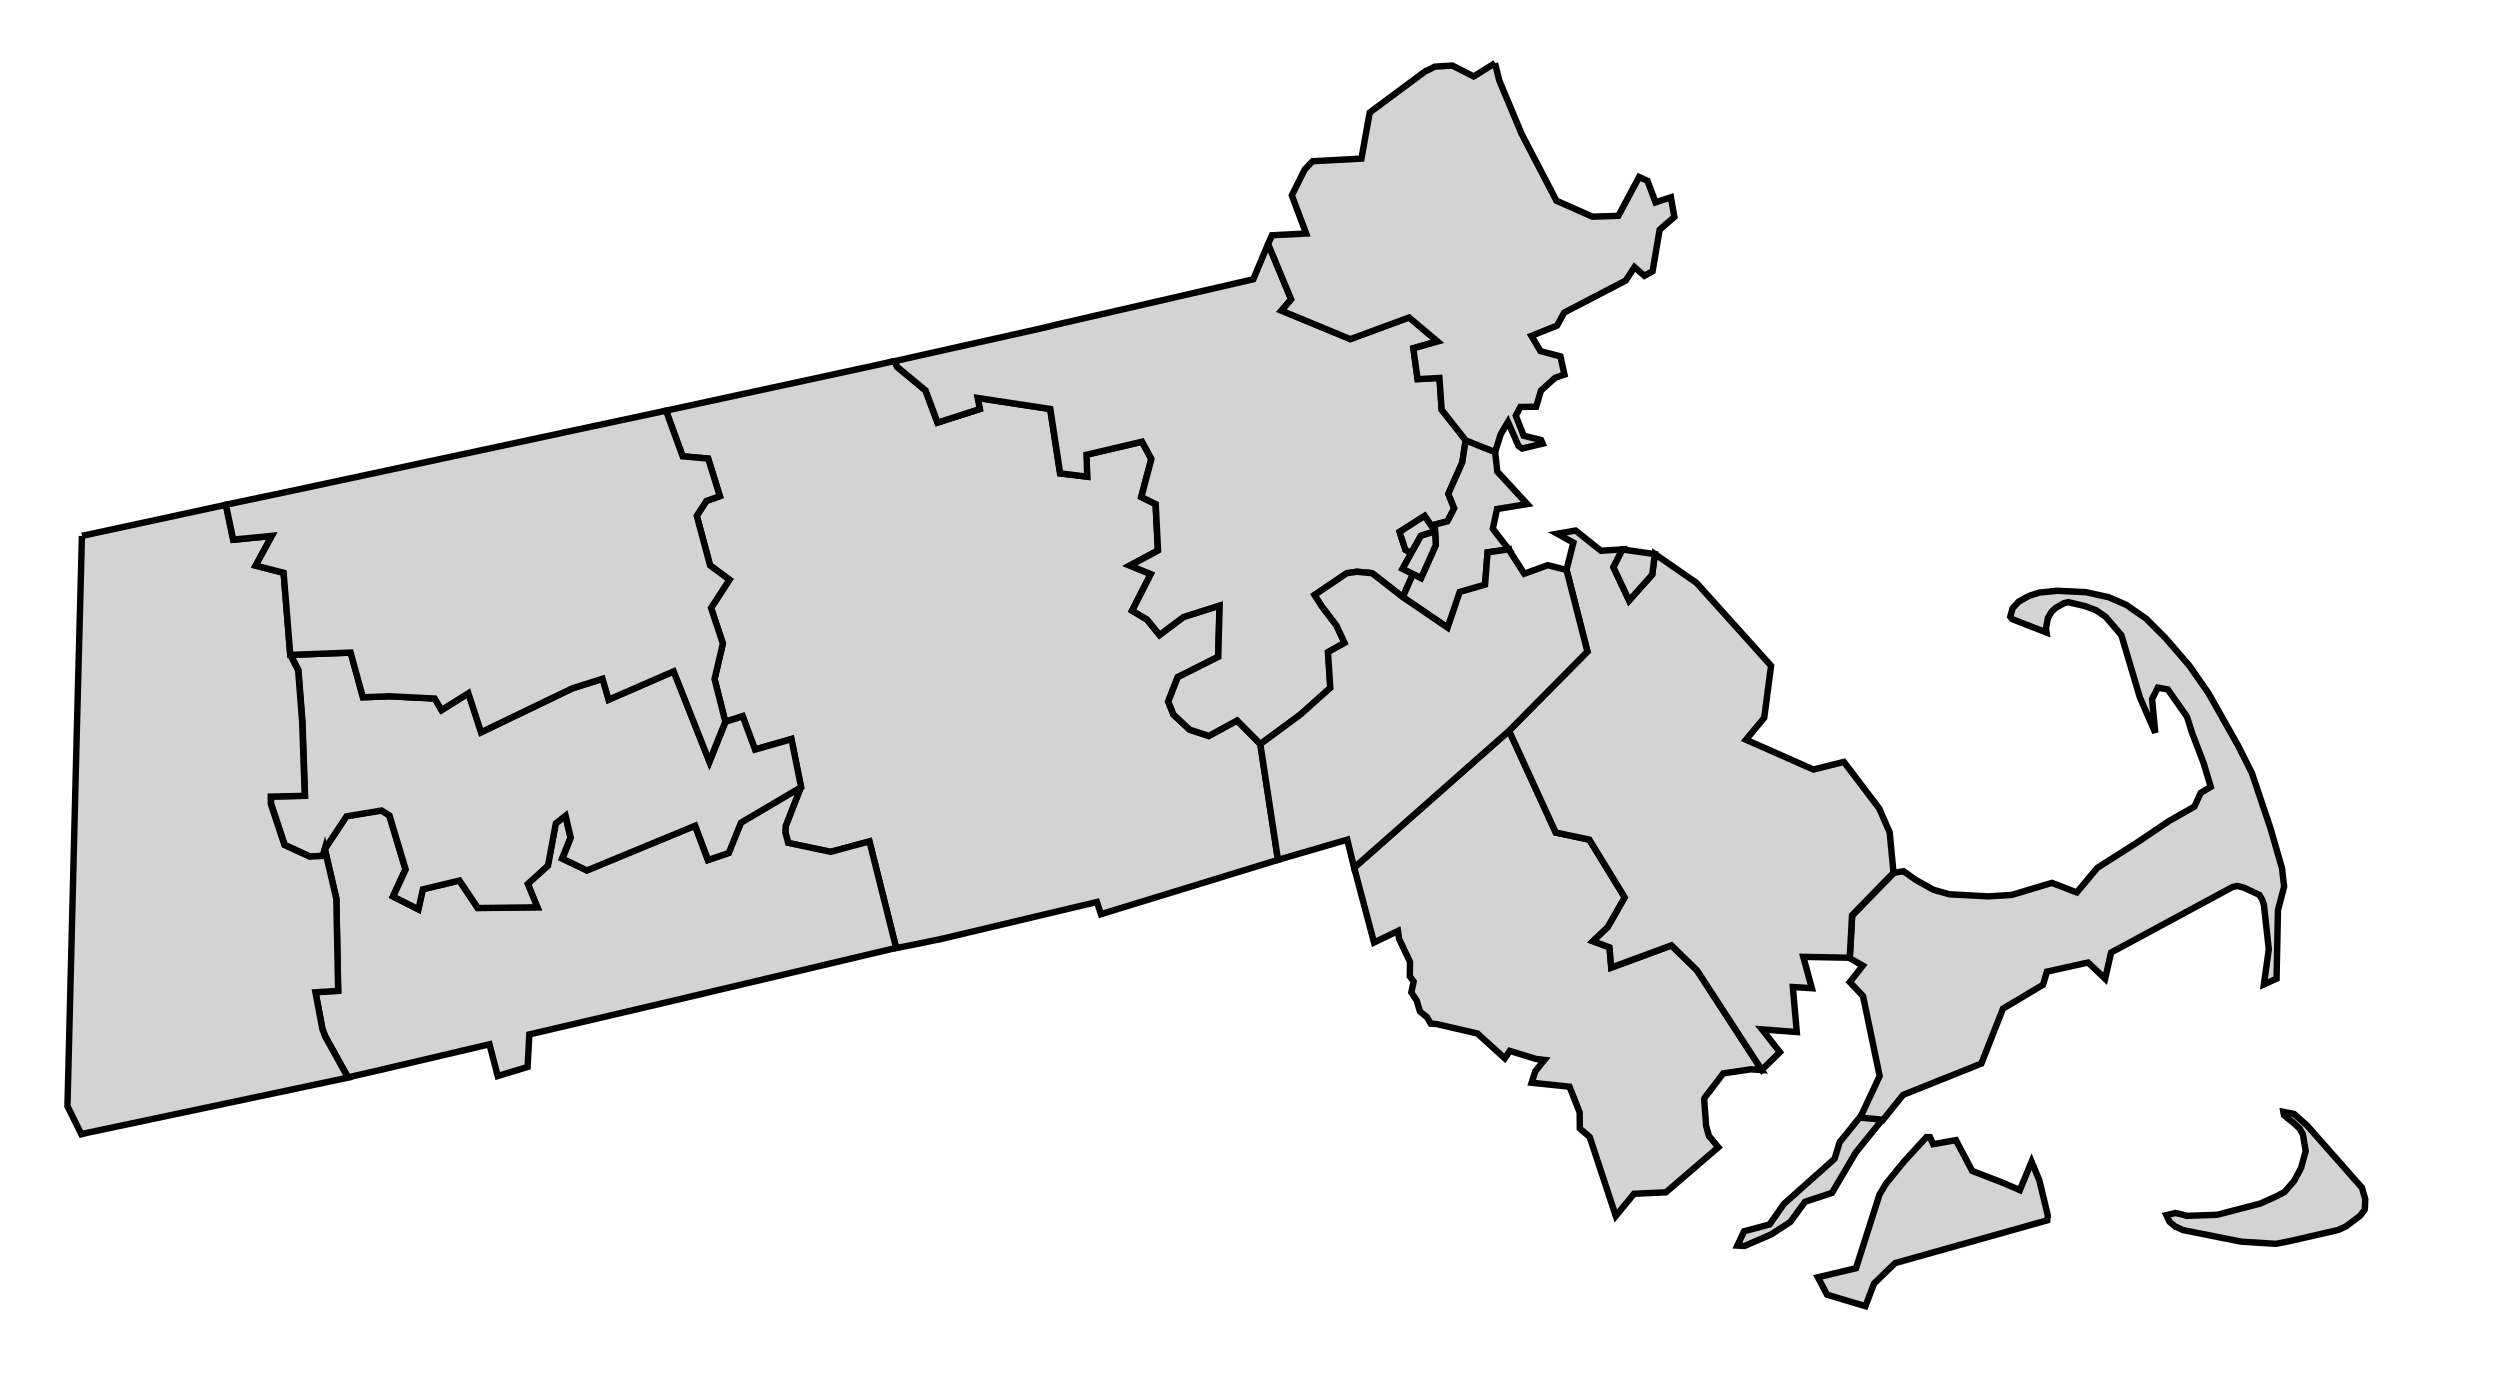 <svg width="900" height="500" version="1.0" xmlns="http://www.w3.org/2000/svg">
 <g id="county-group" class="counties" transform="scale(13), translate(-900 -142)" style="fill:#d3d3d3;stroke-width:.178;stroke:#000">
<path id="Worcester__MA" class="25027" d="m924.77 152 0.071 0.16 0.786 0.652 0.333 0.89 1.17-0.375-0.06-0.307 2.011 0.306 0.274 1.783 0.748 0.091-0.019-0.608 1.538-0.36 0.259 0.476-0.279 1.055 0.398 0.198 0.064 1.284-0.777 0.416 0.577 0.236-0.515 1.013 0.413 0.247 0.346 0.427 0.662-0.498 1-0.317-0.038 1.42-1.121 0.563-0.263 0.675 0.143 0.359 0.449 0.419 0.531 0.175 0.783-0.428 0.647 0.654 0.488 3.206-4.901 1.503-0.112-0.337-4.29 1.019-0.708 0.147-0.562 0.11-0.74-2.949-1.077 0.289-1.173-0.248-0.078-0.29 7e-3 -0.175 0.424-1.086-0.267-1.33-1.008 0.289-0.342-0.921-0.478 0.153-0.298-1.182 0.23-0.984-0.327-0.984 0.509-0.781-0.536-0.398-0.369-1.373 0.268-0.412 0.372-0.133-0.324-1.039-0.707-0.064-0.46-1.264 5.832-1.263 0.492-0.11"/>
  <path id="Middlesex__MA" class="25017" d="m935.12 148.75 0.638 1.535-0.267 0.312 1.905 0.788 1.627-0.6 0.789 0.665-0.671 0.19 0.118 0.854 0.605-0.034 0.062 0.882 0.333 0.424 0.333 0.424-0.096 0.618-0.385 0.867 0.162 0.403-0.187 0.359-0.451 0.119-0.183-0.267-0.69 0.441 0.158 0.493 0.162 0.097-0.238 0.428 0.289 0.145-0.283 0.644-0.811-0.634-0.048-0.03-0.41-0.04-0.28 0.04-0.893 0.602 0.21 0.33 0.392 0.513 0.226 0.484-0.459 0.257 0.064 0.989-0.825 0.738-1.111 0.82-0.647-0.654-0.783 0.428-0.531-0.175-0.449-0.419-0.143-0.359 0.263-0.675 1.121-0.563 0.038-1.42-1 0.317-0.662 0.498-0.346-0.427-0.413-0.247 0.515-1.012-0.577-0.236 0.777-0.417-0.064-1.284-0.398-0.198 0.279-1.055-0.259-0.476-1.538 0.36 0.019 0.608-0.748-0.091-0.274-1.783-2.011-0.306 0.06 0.307-1.17 0.375-0.333-0.89-0.786-0.652-0.071-0.16 4.065-0.909 0.25-0.06 0.071-0.02 5.546-1.278 0.415-0.988"/>
  <path id="Nantucket__MA" class="25019" d="m963.11 175.09 0.152-0.08 0.267-0.306 0.193-0.36 0.128-0.468-0.078-0.465-0.091-0.16-0.176-0.163-0.162-0.128-0.095-0.08-0.016-0.09 0.298 0.06 0.353 0.312 1.526 1.729 0.091 0.321-0.011 0.241-7e-3 0.05-0.121 0.16-0.394 0.298-0.218 0.1-1.364 0.314-0.369 0.07-0.95-0.06-1.615-0.321-0.216-0.1-0.153-0.128-0.089-0.186 0.25-0.06 0.218 0.05 0.096 0.03 0.843-0.03 1.196-0.312 0.515-0.233"/>
  <path id="Barnstable__MA" class="25001" d="m952.44 166.17 0.275-0.043 0.339 0.241 0.488 0.272 0.442 0.125 1.079 0.058 0.647-0.04 1.112-0.334 0.689 0.265 0.57-0.682 1.13-0.72 0.859-0.58 0.699-0.396 0.173-0.378 0.279-0.168-0.201-0.666-0.314-0.821-0.144-0.455-0.53-0.755-0.276-0.05-0.16 0.318 0.088 0.931-0.427-0.981-0.511-1.721-0.432-0.505-0.267-0.185-0.298-0.113-0.474-0.112-0.119 0.03-0.225 0.127-0.123 0.114-0.096 0.169-0.055 0.28 0.016 0.121-0.948-0.369-0.055-0.07 0.064-0.232 0.169-0.185 0.289-0.16 0.28-0.09 0.496-0.05 0.797 0.04 0.629 0.138 0.48 0.208 0.556 0.385 0.53 0.53 0.667 0.772 0.531 0.763 0.822 1.455 0.38 0.756 0.518 1.54 0.317 1.101 0.057 0.507-0.17 0.65-0.039 1.896-0.35 0.159 0.135-0.97-0.136-1.233-0.039-0.128-0.082-0.145-0.426-0.201-0.2-0.05-0.121 0.03-3.363 1.815-0.165 0.726-0.473-0.45-1.14 0.253-0.105 0.362-1.111 0.663-0.598 1.52-2.166 0.866-0.575 0.715-0.626-0.06 0.55-1.174-0.46-2.215-0.366-0.387 0.359-0.456-0.359-0.205 0.065-1.178 1.148-1.178"/>
  <path id="Suffolk__MA" class="25025" d="m940.59 154.19 0.813 0.322 0.061 0.547 0.829 0.9-0.836 0.136-0.118 0.548 0.44 0.569-0.584 0.085-0.071 0.891-1.037 1.192-1.241-0.844 0.283-0.644 0.222 0.112 0.409-0.91-0.021-0.384-0.392 0.126-0.269 0.483-0.162-0.097-0.158-0.493 0.69-0.441 0.183 0.267 0.451-0.119 0.187-0.359-0.162-0.403 0.385-0.867 0.096-0.618"/>
  <path id="Bristol__MA" class="25005" d="m937.5 166.03 4.291-3.792 1.293 2.819 0.929 0.195 0.983 1.603-0.471 0.823-0.409 0.388 0.457 0.171 0.048 0.559 1.667-0.615 0.709 0.693 1.792 2.758-0.305-0.02-0.763 0.112-0.312 0.411-0.187 0.242-0.03 0.06 0.055 0.747 0.078 0.273 0.259 0.314-1.451 1.247-0.883 0.04-0.505 0.616-0.723-2.19-0.273-0.234-4e-3 -0.445-0.282-0.713-1.048-0.108 0.102-0.319 0.252-0.314-0.234-0.026-0.726-0.224-0.138 0.206-0.756-0.686-1.12-0.261-0.175-0.015-0.103-0.176-0.196-0.161-0.089-0.298-0.149-0.229 0.064-0.298-0.106-0.148 5e-3 -0.4-0.303-0.639-0.03-0.216-0.663 0.32-0.549-2.069"/>
  <path id="Plymouth__MA" class="25023" d="m943.38 157.78 0.19-0.753-0.445-0.247 0.506-0.089 0.703 0.561 0.595-0.039-0.249 0.493 0.434 0.92 0.639-0.718 0.073-0.567 1.151 0.797 2.068 2.298-0.189 1.44-0.506 0.609 1.868 0.825 0.844-0.211 0.978 1.29 0.289 0.66 0.107 1.117-1.148 1.178-0.065 1.178-1.286-0.024 0.238 0.868-0.527-0.033 0.109 1.247-0.962-0.073 0.495 0.63-0.503 0.493-1.792-2.758-0.709-0.693-1.667 0.615-0.048-0.559-0.457-0.171 0.409-0.388 0.471-0.823-0.983-1.603-0.929-0.195-1.293-2.819 2.171-2.192-0.579-2.26"/>
  <path id="Norfolk__MA" class="25021" transform="translate(0 -.107)" d="m939.74 156.82 0.021 0.384-0.409 0.91-0.222-0.112-0.289-0.145 0.238-0.428 0.269-0.483zm2.471 1.175-0.432-0.674v-2e-3l-0.584 0.086-0.07 0.891-0.702 0.203-0.336 0.988-1.24-0.844-0.812-0.633-0.047-0.031-0.41-0.039-0.281 0.039-0.893 0.604 0.211 0.328 0.393 0.514 0.225 0.484-0.459 0.257 0.064 0.989-0.826 0.738-1.111 0.82 0.49 3.205 1.918-0.559 0.189 0.776 4.291-3.791 2.17-2.193-0.578-2.26-0.52-0.133zm2.719-0.672-0.25 0.494 0.434 0.92 0.641-0.719 0.072-0.566z"/>
  <path id="Essex__MA" class="25009" d="m941.4 143.75 0.119 0.481 0.619 1.478 0.963 1.849 0.997 0.442 0.717-0.023 0.576-1.074 0.23 0.103 0.226 0.598 0.424-0.141 0.096 0.545-0.408 0.353-0.195 1.15-0.227 0.127-0.274-0.239-0.243 0.37-1.704 0.887-0.197 0.36-0.71 0.285 0.251 0.422 0.552 0.146 0.111 0.505-0.255 0.086-0.394 0.355-0.134 0.449-0.438 6e-3 -0.126 0.241 0.218 0.556 0.482 0.118 0.043 0.101-0.567 0.135-0.102-0.073-0.291-0.664-0.202 0.344-0.154 0.491-0.813-0.322-0.667-0.848-0.062-0.882-0.605 0.034-0.118-0.854 0.671-0.19-0.789-0.665-1.627 0.6-1.905-0.788 0.267-0.312-0.638-1.535 0.107-0.242 0.947-0.048-0.397-1.056 0.358-0.719 0.218-0.227 1.352-0.073 0.229-1.276 1.549-1.15h7e-3l0.132-0.06 0.112-0.06 0.489-0.03 0.592 0.301 0.592-0.371"/>
  <path id="Hampden__MA" class="25013" d="m922.18 163.79-0.424 1.086-7e-3 0.175 0.078 0.29 1.173 0.248 1.077-0.289 0.74 2.949-6.179 1.464-3.979 0.933-0.049 0.9-0.827 0.252-0.228-0.88-3.178 0.747-0.74 0.168-0.628-1.132-0.08-0.209-0.193-1.022 0.628-0.04-0.05-2.547-0.321-1.382 0.595-0.901 0.97-0.16 0.219 0.137 0.449 1.494-0.346 0.751 0.699 0.355 0.125-0.555 1.012-0.242 0.51 0.761 1.649-0.02-0.266-0.649 0.558-0.506 0.218-1.169 0.269-0.212 0.144 0.612-0.232 0.577 0.681 0.326 2.997-1.239 0.357 0.951 0.572-0.195 0.339-0.84 1.665-0.983"/>
  <path id="Hampshire__MA" class="25015" d="m920.09 161.99 0.478-0.153 0.342 0.921 1.008-0.289 0.267 1.33-1.665 0.983-0.339 0.84-0.572 0.195-0.357-0.951-2.997 1.239-0.681-0.326 0.232-0.577-0.144-0.612-0.269 0.212-0.218 1.169-0.558 0.506 0.266 0.649-1.649 0.02-0.51-0.761-1.012 0.242-0.125 0.555-0.699-0.355 0.346-0.751-0.449-1.494-0.219-0.137-0.97 0.161-0.595 0.9-0.055 0.192-0.362 0.02-0.699-0.321-0.378-1.141v-0.201l0.94-0.02-0.071-2.049-0.112-1.433-0.218-0.419 1.671-0.064 0.339 1.238 0.73-0.028 1.26 0.063 0.186 0.32 0.746-0.467 0.351 1.081 2.53-1.218 0.834-0.263 0.168 0.578 1.802-0.784 0.988 2.498 0.443-1.103"/>
  <path id="Berkshire__MA" class="25003" d="m902.27 156.84 3.985-0.861 0.203 0.968 1.07-0.106-0.448 0.824 0.774 0.2 0.184 2.273 0.218 0.419 0.112 1.433 0.071 2.049-0.94 0.02v0.201l0.378 1.141 0.699 0.321 0.362-0.02 0.055-0.192 0.321 1.382 0.05 2.547-0.628 0.04 0.193 1.022 0.08 0.209 0.628 1.132-7.224 1.528-0.16 0.04-0.385-0.779 0.253-10.141 0.148-5.648"/>
  <path id="Franklin__MA" class="25011" d="m915.55 153.99 2.894-0.618 0.46 1.264 0.707 0.064 0.324 1.039-0.372 0.133-0.268 0.412 0.369 1.373 0.536 0.398-0.509 0.781 0.327 0.984-0.23 0.984 0.298 1.182-0.443 1.103-0.988-2.498-1.802 0.784-0.168-0.578-0.834 0.263-2.53 1.218-0.351-1.081-0.746 0.467-0.186-0.32-1.26-0.063-0.73 0.028-0.339-1.238-1.671 0.064-0.184-2.273-0.774-0.2 0.448-0.824-1.07 0.106-0.203-0.968 1.528-0.321 7.77-1.664"/>
  <path id="Dukes__MA" class="25007" d="m956.26 174.17 0.216 0.522 0.232 0.965-0.016 0.137-4.212 1.184-0.584 0.567-0.238 0.626-1.063-0.318-0.254-0.482 1.056-0.251 0.651-2.041 0.178-0.298 0.497-0.611 0.624-0.681h0.098l0.089 0.196 0.63-0.112 0.451 0.853 0.843 0.325 0.476 0.206zm-4.138-1.159-0.727 0.899-0.665 1.125-0.743 0.243-0.407 0.558-0.531 0.348-0.74 0.32-0.197-0.011 0.187-0.397 0.705-0.188 0.396-0.568 1.403-1.25 0.142-0.46 0.551-0.683 0.626 0.06"/>

 </g>
</svg>